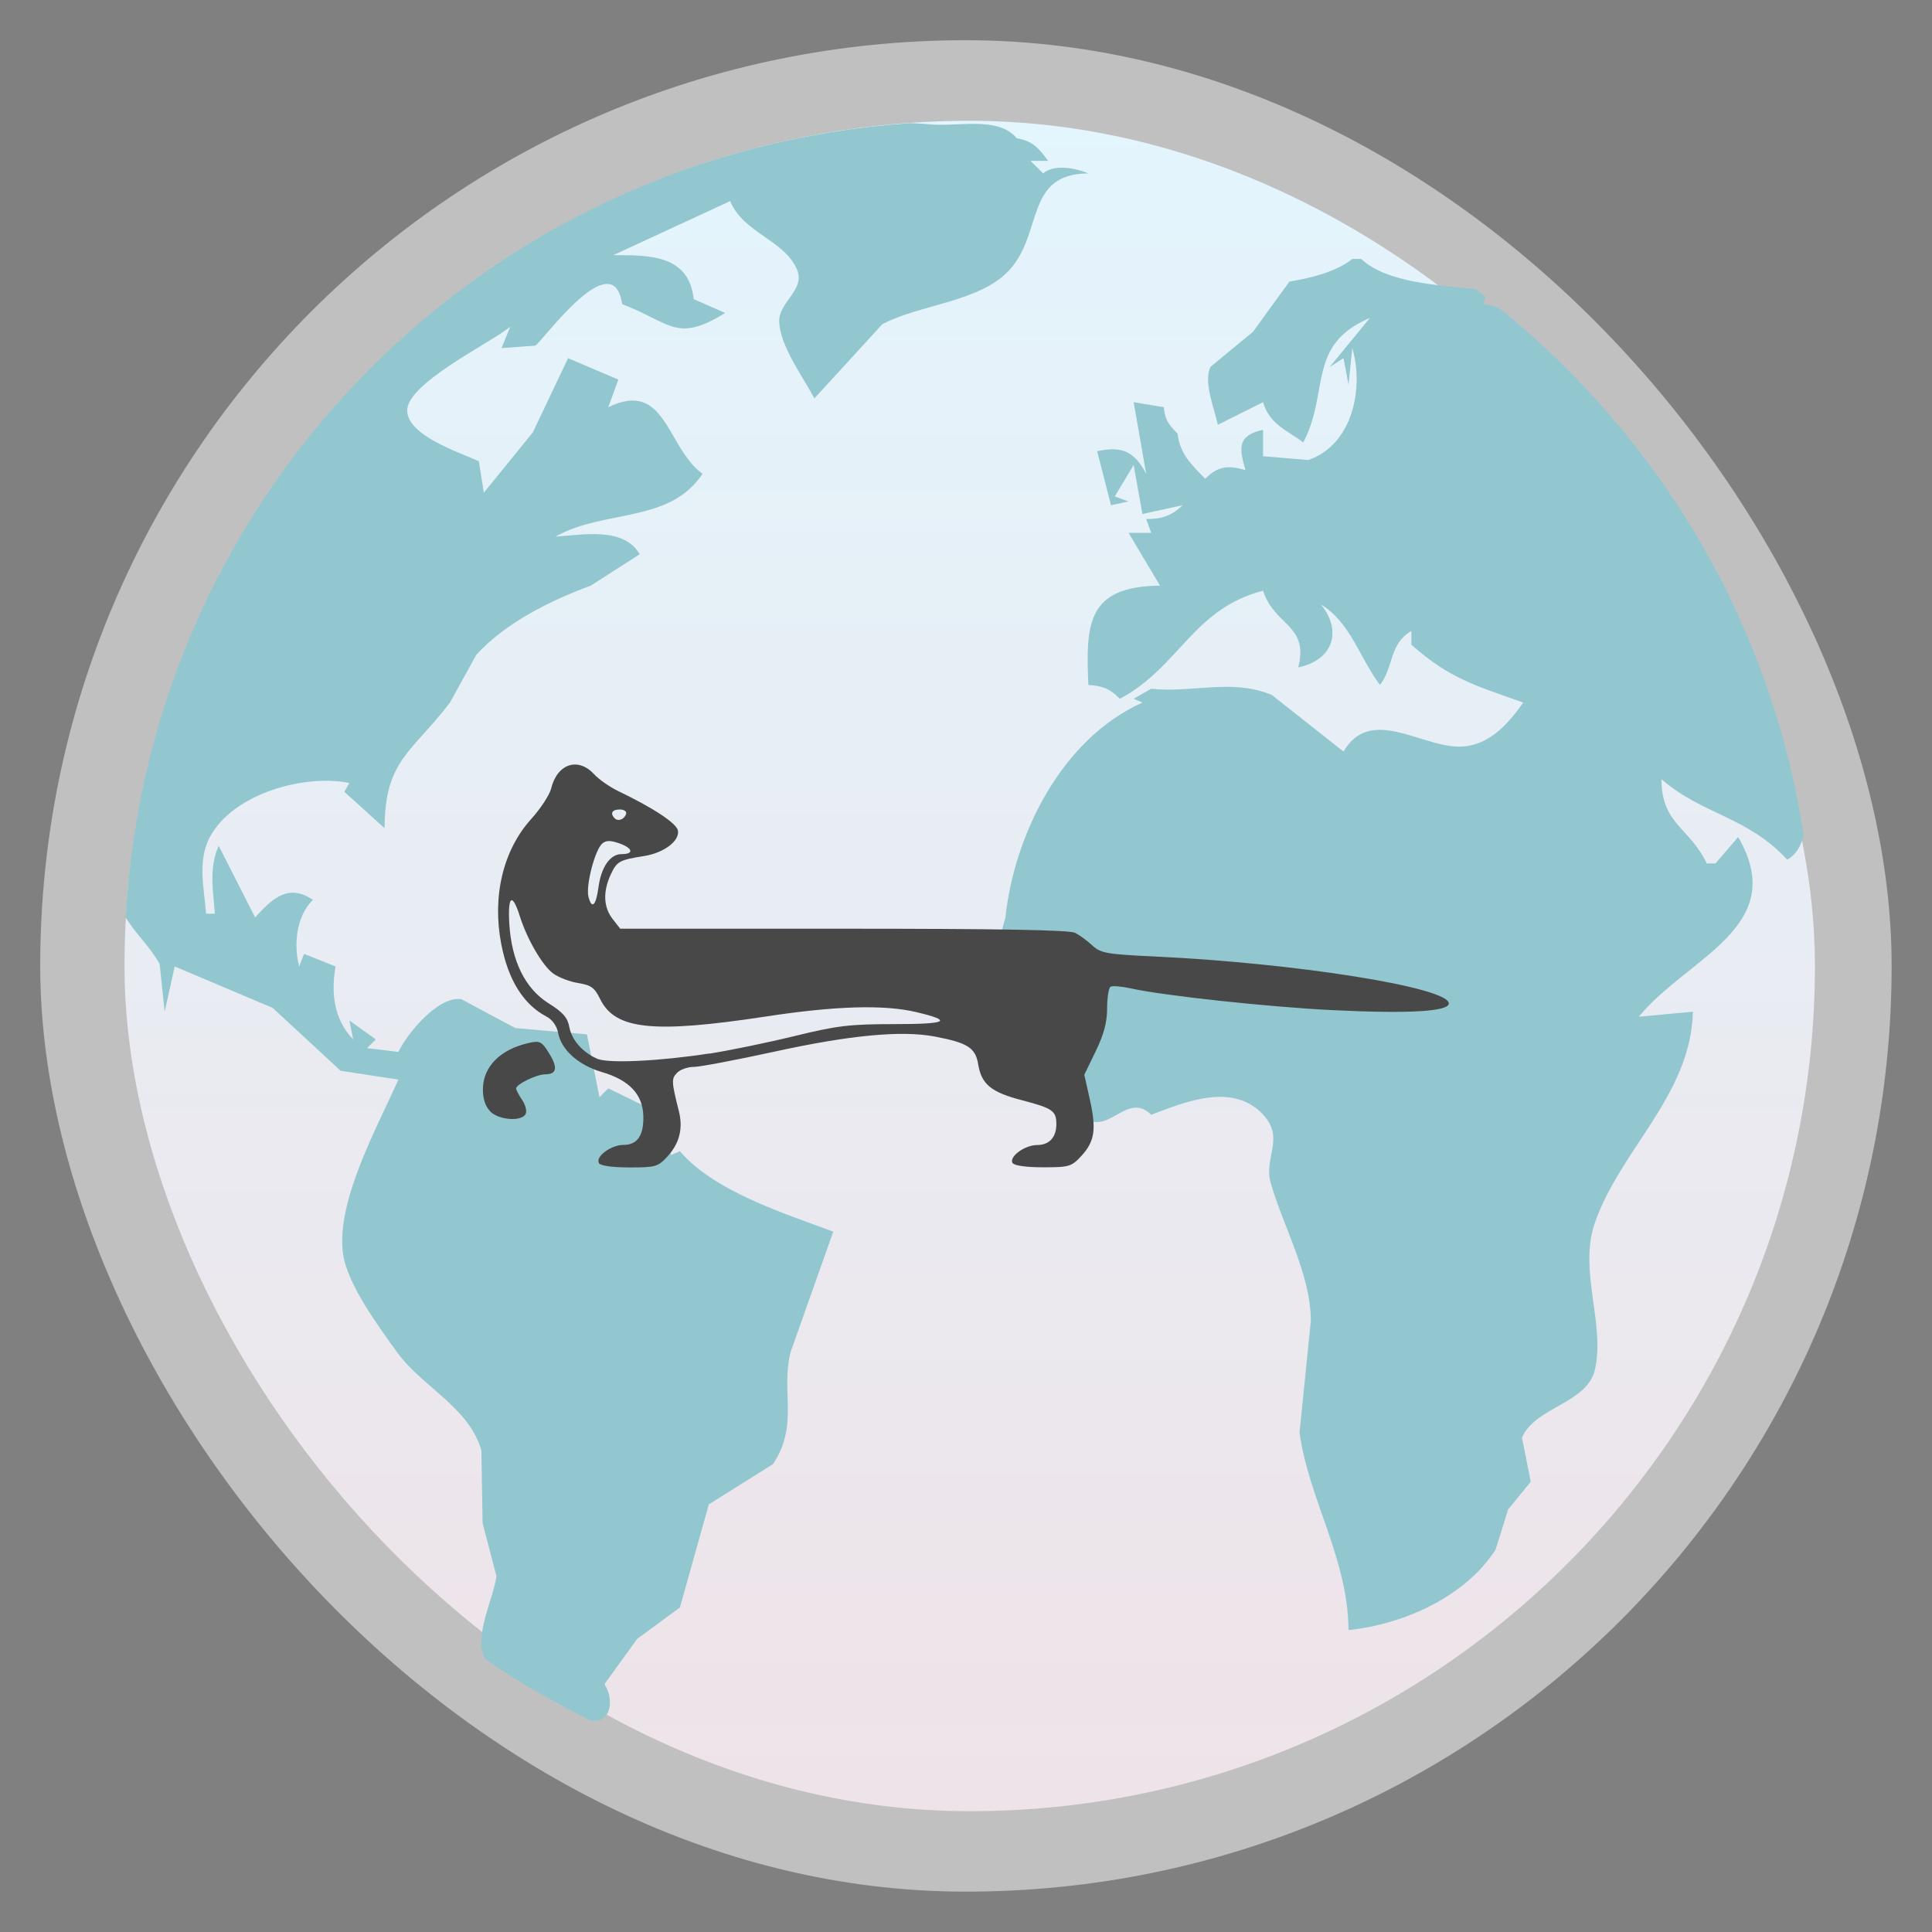 <?xml version="1.0" encoding="UTF-8" standalone="no"?>
<svg
   xmlns:dc="http://purl.org/dc/elements/1.1/"
   xmlns:cc="http://creativecommons.org/ns#"
   xmlns:rdf="http://www.w3.org/1999/02/22-rdf-syntax-ns#"
   xmlns:svg="http://www.w3.org/2000/svg"
   xmlns="http://www.w3.org/2000/svg"
   xmlns:xlink="http://www.w3.org/1999/xlink"
   xmlns:sodipodi="http://sodipodi.sourceforge.net/DTD/sodipodi-0.dtd"
   xmlns:inkscape="http://www.inkscape.org/namespaces/inkscape"
   width="48"
   viewBox="0 0 13.547 13.547"
   height="48"
   id="svg2"
   version="1.1"
   inkscape:version="0.48.4 r9939"
   sodipodi:docname="iceweasel.svg">
  <rect x="0" y="0" width="13.547" height="13.547" fill="#808080" stroke="none"/>
  <sodipodi:namedview
     pagecolor="#333333"
     bordercolor="#666666"
     borderopacity="1"
     objecttolerance="10"
     gridtolerance="10"
     guidetolerance="10"
     inkscape:pageopacity="1"
     inkscape:pageshadow="2"
     inkscape:window-width="1301"
     inkscape:window-height="744"
     id="namedview20"
     showgrid="false"
     showguides="false"
     inkscape:guide-bbox="true"
     inkscape:zoom="12.6"
     inkscape:cx="19.006383"
     inkscape:cy="24.126603"
     inkscape:window-x="65"
     inkscape:window-y="24"
     inkscape:window-maximized="1"
     inkscape:current-layer="svg2">
    <inkscape:grid
       type="xygrid"
       id="grid4145"
       empspacing="5"
       visible="true"
       enabled="true"
       snapvisiblegridlinesonly="true" />
    <sodipodi:guide
       orientation="1,0"
       position="12,26"
       id="guide4147" />
    <sodipodi:guide
       orientation="1,0"
       position="36,21"
       id="guide4149" />
    <sodipodi:guide
       orientation="0,1"
       position="22,36"
       id="guide4151" />
    <sodipodi:guide
       orientation="0,1"
       position="14,12"
       id="guide4153" />
  </sodipodi:namedview>
  <defs
     id="defs4">
    <linearGradient
       id="linearGradient4460">
      <stop
         offset="0"
         style="stop-color:#eee3e8;stop-opacity:1;"
         id="stop7" />
      <stop
         offset="1"
         style="stop-color:#e3f5fd;stop-opacity:1;"
         id="stop9" />
    </linearGradient>
    <linearGradient
       gradientTransform="matrix(1.105,0,0,1.105,-134.252,-295.762)"
       xlink:href="#linearGradient4460"
       id="linearGradient3001"
       y1="279.096"
       y2="268.33"
       gradientUnits="userSpaceOnUse"
       x2="0" />
    <linearGradient
       inkscape:collect="always"
       xlink:href="#linearGradient4460"
       id="linearGradient3772"
       gradientUnits="userSpaceOnUse"
       gradientTransform="matrix(1.105,0,0,1.105,-134.252,-295.762)"
       y1="279.096"
       x2="0"
       y2="268.33" />
    <linearGradient
       inkscape:collect="always"
       xlink:href="#linearGradient4460-1"
       id="linearGradient3772-2"
       gradientUnits="userSpaceOnUse"
       gradientTransform="matrix(1.105,0,0,1.105,-134.252,-295.762)"
       y1="279.096"
       x2="0"
       y2="268.33" />
    <linearGradient
       id="linearGradient4460-1">
      <stop
         offset="0"
         style="stop-color:#108fc9"
         id="stop7-3" />
      <stop
         offset="1"
         style="stop-color:#26afee"
         id="stop9-3" />
    </linearGradient>
    <linearGradient
       inkscape:collect="always"
       xlink:href="#linearGradient4460-7"
       id="linearGradient3772-3"
       gradientUnits="userSpaceOnUse"
       gradientTransform="matrix(1.105,0,0,1.105,-134.252,-295.762)"
       y1="279.096"
       x2="0"
       y2="268.33" />
    <linearGradient
       id="linearGradient4460-7">
      <stop
         offset="0"
         style="stop-color:#108fc9"
         id="stop7-8" />
      <stop
         offset="1"
         style="stop-color:#26afee"
         id="stop9-2" />
    </linearGradient>
    <linearGradient
       inkscape:collect="always"
       xlink:href="#linearGradient4460-0"
       id="linearGradient3772-8"
       gradientUnits="userSpaceOnUse"
       gradientTransform="matrix(1.105,0,0,1.105,-134.252,-295.762)"
       y1="279.096"
       x2="0"
       y2="268.33" />
    <linearGradient
       id="linearGradient4460-0">
      <stop
         offset="0"
         style="stop-color:#108fc9"
         id="stop7-87" />
      <stop
         offset="1"
         style="stop-color:#26afee"
         id="stop9-38" />
    </linearGradient>
    <linearGradient
       inkscape:collect="always"
       xlink:href="#linearGradient4460-6"
       id="linearGradient3772-30"
       gradientUnits="userSpaceOnUse"
       gradientTransform="matrix(1.105,0,0,1.105,-134.252,-295.762)"
       y1="279.096"
       x2="0"
       y2="268.33" />
    <linearGradient
       id="linearGradient4460-6">
      <stop
         offset="0"
         style="stop-color:#108fc9"
         id="stop7-0" />
      <stop
         offset="1"
         style="stop-color:#26afee"
         id="stop9-22" />
    </linearGradient>
    <linearGradient
       inkscape:collect="always"
       xlink:href="#linearGradient4460-3"
       id="linearGradient3772-1"
       gradientUnits="userSpaceOnUse"
       gradientTransform="matrix(1.105,0,0,1.105,-134.252,-295.762)"
       y1="279.096"
       x2="0"
       y2="268.33" />
    <linearGradient
       id="linearGradient4460-3">
      <stop
         offset="0"
         style="stop-color:#108fc9"
         id="stop7-80" />
      <stop
         offset="1"
         style="stop-color:#26afee"
         id="stop9-35" />
    </linearGradient>
  </defs>
  <rect
     id="rect14"
     style="opacity:0.5;fill:#ffffff;fill-rule:evenodd"
     height="12.982"
     rx="6.491"
     y="0.282"
     x="0.282"
     width="12.982" />
  <rect
     id="rect16"
     style="fill:url(#linearGradient3772);fill-rule:evenodd;fill-opacity:1.0"
     height="11.853"
     rx="5.926"
     y="0.847"
     x="0.873"
     width="11.853" />
  <path
     style="fill:#92c7d0;fill-opacity:1;opacity:1"
     d="M 22.625 3.062 C 12.069 3.783 3.706 12.217 3.125 22.812 C 3.365 23.21 3.734 23.543 3.969 23.969 L 4.094 25.156 L 4.344 24.031 L 6.781 25.062 L 8.469 26.625 L 9.906 26.844 C 9.39 28.009 8.341 29.886 8.531 31.188 C 8.642 31.944 9.431 33.009 9.875 33.625 C 10.495 34.485 11.656 34.98 11.969 36.062 L 12 37.875 L 12.344 39.188 C 12.277 39.742 11.756 40.717 12.062 41.25 C 12.895 41.831 13.772 42.324 14.688 42.781 C 15.213 42.848 15.27 42.252 15.031 41.875 L 15.844 40.75 L 16.906 39.969 L 17.625 37.406 L 19.219 36.406 C 19.868 35.437 19.413 34.621 19.656 33.625 L 20.719 30.625 C 19.511 30.174 17.758 29.626 16.906 28.625 L 16.688 28.719 L 16.469 27.719 L 15.125 27.062 L 14.906 27.281 L 14.594 25.719 L 12.812 25.562 L 11.469 24.844 C 10.892 24.762 10.123 25.7 9.906 26.156 L 9.125 26.062 L 9.344 25.844 L 8.688 25.375 L 8.781 25.844 C 8.301 25.347 8.227 24.691 8.344 24.031 L 7.562 23.719 L 7.438 24.031 C 7.298 23.48 7.365 22.783 7.781 22.375 C 7.171 21.959 6.769 22.341 6.344 22.812 L 5.438 21.031 C 5.192 21.578 5.298 22.14 5.344 22.719 L 5.125 22.719 C 5.076 22.095 4.903 21.4 5.219 20.812 C 5.809 19.714 7.598 19.244 8.688 19.469 L 8.562 19.688 L 9.562 20.594 C 9.567 18.89 10.246 18.709 11.188 17.469 L 11.844 16.281 C 12.574 15.478 13.707 14.924 14.688 14.562 L 15.906 13.781 C 15.509 13.093 14.484 13.299 13.812 13.344 C 15.019 12.657 16.642 13.025 17.469 11.781 C 16.567 11.125 16.562 9.427 15.125 10.125 L 15.375 9.438 L 14.125 8.906 L 13.25 10.75 L 12.031 12.25 L 11.906 11.469 C 11.435 11.25 10.15 10.843 10.125 10.219 C 10.098 9.541 12.18 8.537 12.688 8.125 L 12.469 8.656 L 13.312 8.594 C 13.496 8.478 15.246 6.031 15.469 7.562 C 16.677 8.02 16.813 8.539 18.031 7.781 L 17.25 7.438 C 17.127 6.337 16.161 6.344 15.25 6.344 L 18.156 5 C 18.479 5.791 19.485 5.959 19.812 6.688 C 20.045 7.205 19.357 7.503 19.375 8 C 19.397 8.612 19.97 9.375 20.25 9.906 L 21.938 8.062 C 22.862 7.569 24.357 7.515 25.094 6.719 C 25.946 5.796 25.475 4.318 27.062 4.312 C 26.74 4.177 26.21 4.074 25.938 4.312 L 25.625 4 L 26.062 4 C 25.83 3.681 25.671 3.503 25.281 3.438 C 24.834 2.884 23.795 3.154 23.156 3.094 C 22.981 3.077 22.802 3.068 22.625 3.062 z M 33.625 6.438 C 33.233 6.758 32.564 6.923 32.062 7 L 31.156 8.25 L 30.094 9.125 C 29.923 9.531 30.197 10.154 30.281 10.562 L 31.406 10 C 31.566 10.554 31.997 10.693 32.406 11 C 33.067 9.747 32.483 8.575 34.062 7.906 L 33.062 9.125 L 33.406 8.906 L 33.531 9.562 L 33.625 8.656 C 33.919 9.661 33.632 11.058 32.531 11.438 L 31.406 11.344 L 31.406 10.688 C 30.773 10.82 30.802 11.133 30.969 11.688 C 30.539 11.565 30.286 11.583 29.969 11.906 C 29.628 11.557 29.332 11.277 29.281 10.781 C 29.065 10.566 28.96 10.431 28.938 10.125 L 28.188 10 L 28.5 11.781 C 28.203 11.224 27.901 11.084 27.281 11.219 L 27.625 12.562 L 28.062 12.469 L 27.719 12.344 L 28.188 11.562 L 28.406 12.781 L 29.406 12.562 C 29.125 12.831 28.887 12.906 28.5 12.906 L 28.625 13.25 L 28.062 13.25 L 28.844 14.562 C 27.018 14.578 26.998 15.529 27.062 17.031 C 27.419 17.057 27.595 17.119 27.844 17.375 C 29.318 16.598 29.656 15.14 31.406 14.688 C 31.69 15.571 32.551 15.528 32.281 16.594 C 33.141 16.418 33.387 15.692 32.844 15.031 C 33.576 15.468 33.808 16.359 34.312 17.031 C 34.668 16.565 34.53 16.025 35.094 15.688 L 35.094 16.031 C 36.037 16.869 36.684 17.046 37.875 17.469 C 37.466 18.05 36.956 18.61 36.188 18.562 C 35.247 18.504 34.05 17.584 33.406 18.688 L 31.625 17.281 C 30.631 16.862 29.65 17.239 28.625 17.125 L 28.188 17.375 L 28.406 17.469 C 26.365 18.387 25.212 20.802 25 22.812 L 24.625 24.156 C 24.842 25.462 25.946 26.83 26.875 27.719 C 27.529 28.344 28.003 27.101 28.625 27.719 C 29.448 27.407 30.682 26.88 31.438 27.75 C 31.934 28.322 31.422 28.795 31.594 29.406 C 31.892 30.465 32.595 31.688 32.594 32.844 L 32.312 35.625 C 32.557 37.322 33.517 38.753 33.531 40.531 C 34.897 40.391 36.429 39.709 37.188 38.531 L 37.5 37.531 L 38.062 36.844 L 37.844 35.75 C 38.163 34.985 39.462 34.899 39.656 34.062 C 39.921 32.924 39.244 31.592 39.656 30.406 C 40.292 28.578 42.045 27.226 42.094 25.156 L 40.75 25.281 C 41.952 23.806 44.519 23.051 43.219 20.812 L 42.656 21.469 L 42.438 21.469 C 42.007 20.566 41.313 20.496 41.312 19.375 C 42.355 20.273 43.442 20.296 44.438 21.375 C 44.66 21.254 44.779 21.037 44.844 20.781 C 44.842 20.771 44.845 20.76 44.844 20.75 C 44.034 15.476 41.265 10.891 37.312 7.688 C 37.3 7.683 37.294 7.66 37.281 7.656 C 37.151 7.614 37.021 7.581 36.875 7.562 L 36.938 7.375 C 36.856 7.312 36.77 7.25 36.688 7.188 C 35.774 7.091 34.482 7.033 33.844 6.438 L 33.625 6.438 z "
     transform="scale(0.282,0.282)"
     id="path18" />
  <path
     inkscape:connector-curvature="0"
     id="path3037"
     d="m 4.2,8.154 c -0.027,-0.043 0.085,-0.126 0.171,-0.126 0.098,0 0.143,-0.065 0.14,-0.201 -0.003,-0.152 -0.098,-0.254 -0.291,-0.31 -0.163,-0.048 -0.283,-0.154 -0.306,-0.273 -0.01,-0.051 -0.041,-0.095 -0.084,-0.117 -0.16,-0.085 -0.266,-0.254 -0.315,-0.506 -0.065,-0.333 0.012,-0.658 0.207,-0.875 0.068,-0.075 0.131,-0.172 0.142,-0.215 0.042,-0.175 0.188,-0.225 0.301,-0.103 0.034,0.037 0.109,0.089 0.166,0.117 0.254,0.122 0.415,0.229 0.423,0.28 0.011,0.073 -0.1,0.155 -0.235,0.177 -0.176,0.028 -0.193,0.037 -0.236,0.129 -0.056,0.12 -0.052,0.229 0.012,0.312 l 0.054,0.069 1.567,0 c 1.107,0 1.583,0.009 1.623,0.029 0.031,0.016 0.086,0.056 0.121,0.089 0.059,0.054 0.1,0.061 0.44,0.077 0.993,0.047 2.059,0.217 2.059,0.329 0,0.057 -0.282,0.073 -0.816,0.047 -0.447,-0.022 -1.19,-0.102 -1.416,-0.153 -0.064,-0.014 -0.127,-0.019 -0.14,-0.011 -0.013,0.008 -0.024,0.076 -0.024,0.151 0,0.099 -0.022,0.181 -0.08,0.301 l -0.08,0.165 0.039,0.174 c 0.047,0.21 0.034,0.294 -0.061,0.397 -0.068,0.073 -0.084,0.078 -0.267,0.078 -0.12,0 -0.202,-0.012 -0.214,-0.03 -0.027,-0.043 0.085,-0.126 0.171,-0.126 0.086,0 0.136,-0.054 0.136,-0.146 0,-0.094 -0.026,-0.112 -0.24,-0.168 -0.217,-0.056 -0.285,-0.112 -0.308,-0.252 -0.019,-0.116 -0.073,-0.151 -0.305,-0.195 -0.233,-0.044 -0.595,-0.01 -1.128,0.107 -0.267,0.058 -0.519,0.106 -0.561,0.106 -0.042,0 -0.095,0.018 -0.117,0.041 -0.041,0.041 -0.04,0.062 0.012,0.269 0.031,0.122 0.004,0.227 -0.08,0.318 -0.067,0.073 -0.084,0.077 -0.267,0.077 -0.12,0 -0.202,-0.012 -0.214,-0.03 z m 0.774,-0.766 c 0.14,-0.022 0.408,-0.077 0.596,-0.123 0.3,-0.073 0.386,-0.084 0.698,-0.084 0.377,-1.67e-4 0.418,-0.022 0.158,-0.084 -0.227,-0.054 -0.568,-0.044 -1.058,0.031 -0.79,0.12 -1.055,0.092 -1.16,-0.123 -0.039,-0.08 -0.063,-0.097 -0.153,-0.112 -0.059,-0.009 -0.138,-0.039 -0.176,-0.067 -0.074,-0.053 -0.183,-0.24 -0.233,-0.399 -0.054,-0.17 -0.086,-0.149 -0.075,0.048 0.016,0.264 0.111,0.457 0.277,0.561 0.1,0.062 0.132,0.1 0.144,0.165 0.017,0.092 0.093,0.178 0.196,0.223 0.079,0.034 0.434,0.017 0.785,-0.037 z m -0.778,-1.164 c 0.019,-0.144 0.082,-0.235 0.162,-0.235 0.09,0 0.08,-0.042 -0.017,-0.076 -0.06,-0.021 -0.091,-0.021 -0.117,8.42e-4 -0.052,0.043 -0.117,0.294 -0.098,0.373 0.023,0.092 0.053,0.065 0.07,-0.063 z m 0.194,-0.517 c 0.006,-0.017 -0.014,-0.031 -0.044,-0.031 -0.054,0 -0.07,0.027 -0.036,0.062 0.024,0.024 0.067,0.008 0.08,-0.03 z m -0.952,2.086 c -0.034,-0.034 -0.052,-0.087 -0.052,-0.153 0,-0.161 0.123,-0.284 0.327,-0.328 0.073,-0.016 0.087,-0.008 0.138,0.075 0.062,0.1 0.053,0.146 -0.028,0.146 -0.06,0 -0.204,0.07 -0.204,0.099 0,0.011 0.019,0.046 0.041,0.079 0.023,0.033 0.035,0.076 0.027,0.097 -0.022,0.058 -0.187,0.048 -0.249,-0.014 z"
     style="fill:#484848;fill-opacity:1"
     sodipodi:nodetypes="ssssssssssssssscssssssscsscsssssssssssssssssssssssssssssscsscscccsscsssssssss" />
</svg>
